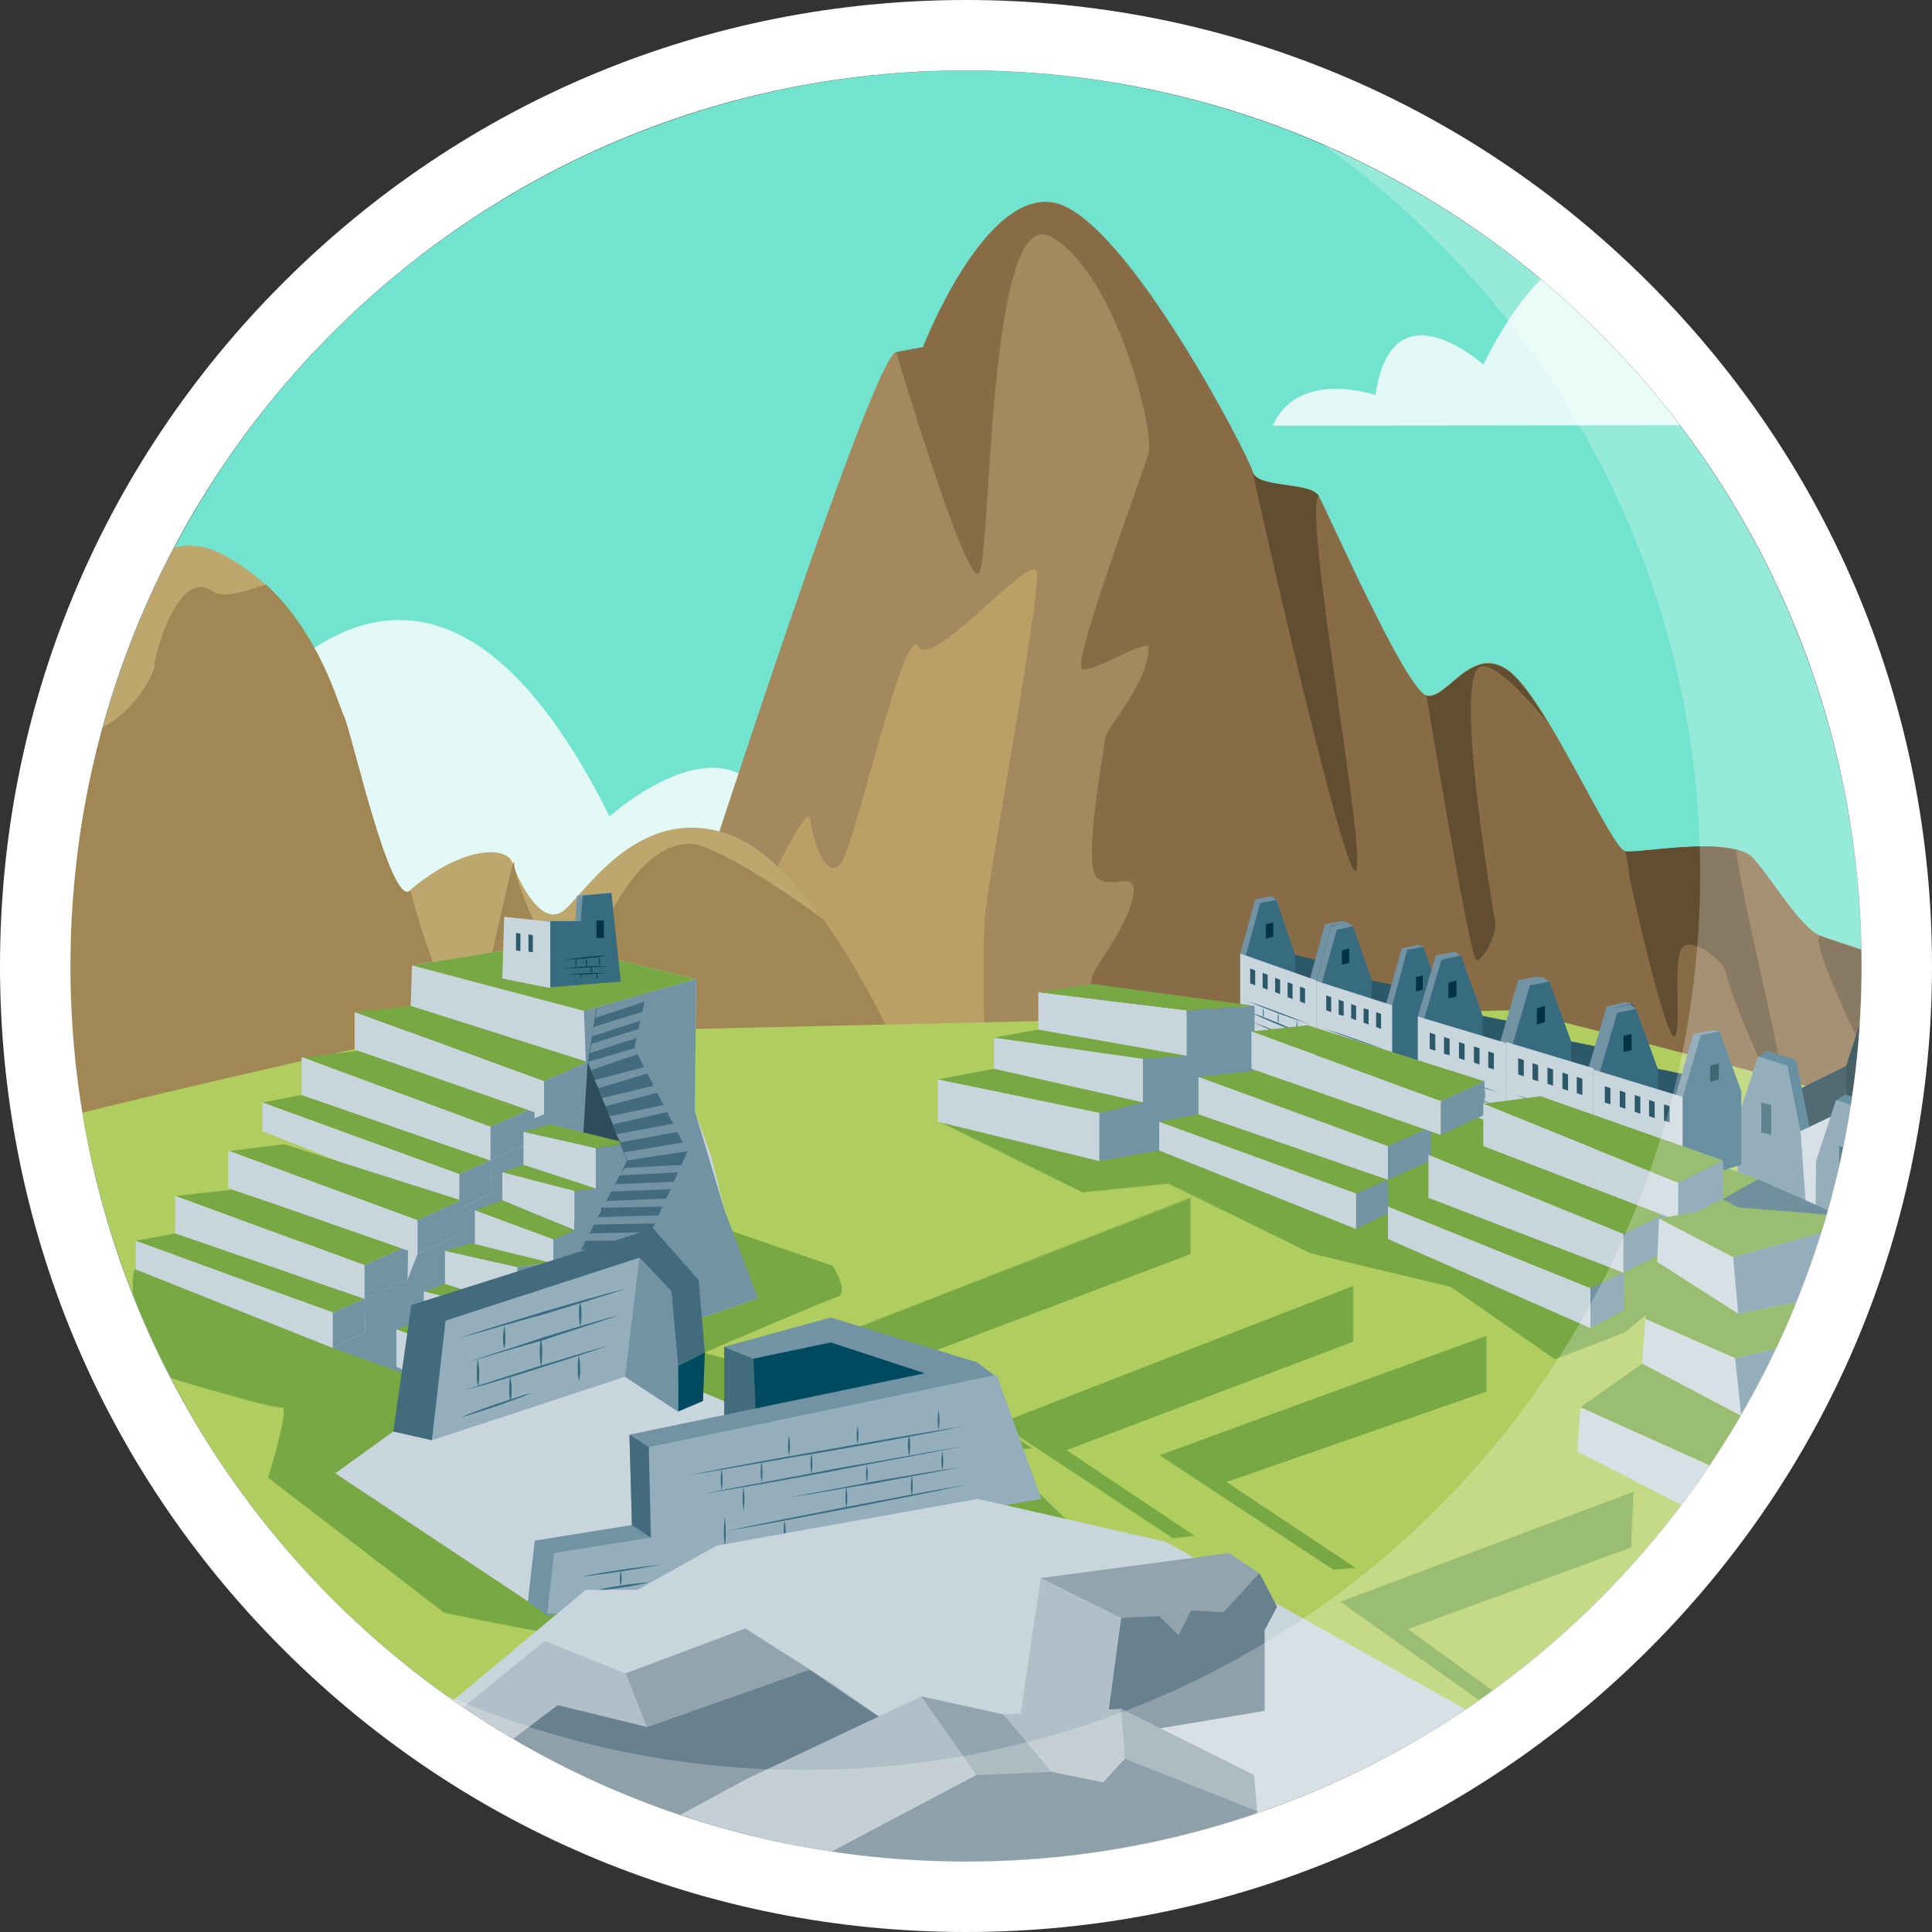 <?xml version="1.0" encoding="utf-8"?>
<!-- Generator: Adobe Illustrator 19.0.0, SVG Export Plug-In . SVG Version: 6.00 Build 0)  -->
<svg version="1.1" id="Layer_1" xmlns="http://www.w3.org/2000/svg" xmlns:xlink="http://www.w3.org/1999/xlink" x="0px" y="0px"
	 width="310px" height="310px" viewBox="0 0 310 310" style="enable-background:new 0 0 310 310;" xml:space="preserve">
<rect x="0" y="0" width="310" height="310" fill="#333333" stroke="none"/>
<style type="text/css">
	.st0{fill:#71E3CE;}
	.st1{opacity:0.8;clip-path:url(#XMLID_63_);fill:#FFFFFF;}
	.st2{clip-path:url(#XMLID_63_);}
	.st3{fill:#A4885E;}
	.st4{fill:#886C47;}
	.st5{fill:#614D2F;}
	.st6{fill:#BBA065;}
	.st7{fill:#BEA76D;}
	.st8{fill:#A18754;}
	.st9{fill:#B0CD5F;}
	.st10{fill:#77A843;}
	.st11{fill:#C9D5DC;}
	.st12{fill:#7293A4;}
	.st13{fill:#173A46;}
	.st14{fill:#376B80;}
	.st15{fill:#072A34;}
	.st16{fill:#2C5869;}
	.st17{fill:#003445;}
	.st18{fill:#426B7D;}
	.st19{fill:#2D4D5A;}
	.st20{fill:#004A5F;}
	.st21{fill:#94AEBC;}
	.st22{fill:#B1BFC8;}
	.st23{fill:#68818E;}
	.st24{fill:#92A4AE;}
	.st25{fill:#FFFFFF;}
	.st26{opacity:0.25;}
</style>
<g id="XMLID_7967_">
	<g id="XMLID_7971_">
		<g id="XMLID_7977_">
			<circle id="XMLID_8442_" class="st0" cx="155" cy="155" r="143.7"/>
			<g id="XMLID_7978_">
				<defs>
					<circle id="XMLID_7980_" cx="155" cy="155" r="143.7"/>
				</defs>
				<clipPath id="XMLID_63_">
					<use xlink:href="#XMLID_7980_"  style="overflow:visible;"/>
				</clipPath>
				<path id="XMLID_8441_" class="st1" d="M-1.2,147.1c0,0,2.9-13.7,24.9-8.3c0,0,36.6-83,74.1-7.8c0,0,24.4-22.1,28.7,8.1
					c0,0,20.6-7.1,27.4,8.1L-1.2,147.1z"/>
				<g id="XMLID_7981_" class="st2">
					<g id="XMLID_8432_">
						<path id="XMLID_8440_" class="st3" d="M105.9,162.8c0,0,33.6-105.5,37.9-106.3c4.3-0.8,4.3-0.8,4.3-0.8s10-25.8,21.3-23.1
							c11.3,2.7,30.9,40.4,31.6,43.1c0.7,2.7,9.3,1.5,10.6,3.9c1.3,2.3,14,31.2,17.3,32c3.3,0.8,7.3-8.5,13.3-3.9
							c6,4.6,16.3,28.5,18.6,28.9c2.3,0.4,17.3-2.7,20.6,1.2c3.3,3.9,7.6,11.2,10.6,12.3c3,1.2,9.6,3.1,21.3,7.3
							c11.6,4.2,17.6,27,17.6,27l-213.8,5.8L105.9,162.8z"/>
						<path id="XMLID_8439_" class="st4" d="M172.6,188.7l158.3-4.3c0,0-6-22.7-17.6-27c-11.6-4.2-18.3-6.2-21.3-7.3
							c-3-1.2-7.3-8.5-10.6-12.3c-3.3-3.9-18.3-0.8-20.6-1.2c-2.3-0.4-12.6-24.3-18.6-28.9c-6-4.6-10,4.6-13.3,3.9
							c-3.3-0.8-16-29.7-17.3-32c-1.3-2.3-10-1.2-10.6-3.9c-0.7-2.7-20.3-40.4-31.6-43.1c-11.3-2.7-21.3,23.1-21.3,23.1s0,0-4.3,0.8
							c0,0,11.3,38.1,13.3,35.4c2-2.7,1.3-59.7,11.6-53.9c10.3,5.8,16.6,31.2,15.6,34.7c-1,3.5-12.6,34.3-10.6,34.7
							c2,0.4,10.6-5.1,10.6-3.5c0,5.8-7,13.1-7,14.6c0,1.5-3.7,20-1.3,22.3c2.3,2.3,7-1.9,5.7,3.5c-1.3,5.4-6.6,11.2-6.6,13.1
							c0,1.9-1,13.1-1,13.1s7.6-3.9,8-0.8c0.3,3.1-8,10.4-8.3,12.7C173.6,183.3,173.1,185.8,172.6,188.7z"/>
						<g id="XMLID_8434_">
							<path id="XMLID_8438_" class="st5" d="M260.8,136.6c0.3,1.6,0.6,3,0.6,3.5c0,1.2,6,27.3,7.3,26.2c1.3-1.2-0.7-13.9,1.7-14.6
								c2.3-0.8,6.6,3.1,6.6,4.6c0,1.5,8,21.6,9,18.9c0.9-2.3-6.5-30.3-7.4-38.8C273.2,134.9,262.9,136.9,260.8,136.6z"/>
							<path id="XMLID_8437_" class="st5" d="M310.6,174.8c0,0,7.7-5.6,12.2-8.7c-2.6-3.9-5.8-7.2-9.5-8.6
								c-11.6-4.2-18.3-6.2-21.3-7.3c-1.7,0.8,7,18.5,7,18.5L310.6,174.8z"/>
							<path id="XMLID_8436_" class="st5" d="M217.6,139.7c1.7-2.7-8.6-57.8-6-60.1c-1.3-2.3-10-1.2-10.6-3.9
								C200.9,75.8,215.9,142.4,217.6,139.7z"/>
							<path id="XMLID_8435_" class="st5" d="M237.5,107c1.9-0.8,6.4,3.6,10.8,8.9c-2.2-3.6-4.4-6.7-6.1-8.1c-6-4.6-10,4.6-13.3,3.9
								c0,0,7,42.4,8,42.4c1,0,3.3-3.9,3-6.2C239.5,145.5,233.2,108.9,237.5,107z"/>
						</g>
						<path id="XMLID_8433_" class="st6" d="M117.2,190.2l40.9-1.1c0-11.6-0.5-37.2-0.1-41.7c0.4-5.6,8.9-51.4,8.4-55.5
							c-0.4-4.1-16.8,15.9-19.1,11.8c-2.2-4.1-10.2,32.4-12.4,34.9c-2.2,2.6-4.4-3.1-4.9-7.2c-0.4-4.1-12.9,23.6-12.9,23.6
							s-4.1,8.3-7.7,16.6L117.2,190.2z"/>
					</g>
					<g id="XMLID_8429_">
						<path id="XMLID_8431_" class="st7" d="M-9.7,173.4c0,0,18.7-98.4,45.3-84.5c14.4,7.5,18.2,23.5,19.5,26
							c1.3,2.5,7.5,30.6,10.6,28c8.9-7.5,15.7-7,16.5-4.5c0.8,2.5,4.7,11,8.5,7.5c3.8-3.5,12.3-17,26.3-12c14,5,27.5,35,30.1,42
							c2.5,7,2.5,7,2.5,7l-162.2,3.5L-9.7,173.4z"/>
						<path id="XMLID_8430_" class="st8" d="M55.2,114.9c-1-2-3.8-13-12.5-21.1c-3.4,1-6.6,2.4-8.9,0.9c-5.1-3.3-9,10-9,12
							c0,2-5.1,10-10.7,10.7c-4.9,0.6-13.5,53.9-15.8,68.8l151.4-3.3c0,0,0,0-2.5-7c-1.6-4.4-7.5-17.8-15.1-28.4
							c-9.9-7.2-18.3-12.1-21.4-12.1c-10.2,0-15.2,18.7-18.6,20c-3.4,1.3-9.6-14-9.6-16.9c0-0.1-0.1-0.1-0.1-0.2
							c-0.6,1-4.6,22.1-6.7,25.1c-2.3,3.3-7.9-12.7-9.8-20.4C62.6,145.6,56.4,117.4,55.2,114.9z"/>
					</g>
					<path id="XMLID_8428_" class="st9" d="M67.1,166.1l176-4c0,0,138.1,33.6,151.2,50.5c9.6,12.5-70.1,53.2-93.8,62.3
						C260.3,290.6,72.8,315.2,60,314.9C-21.7,313-80.2,235.1-67.6,205.7C-62.6,193.8,67.1,166.1,67.1,166.1z"/>
					<g id="XMLID_8420_">
						<polygon id="XMLID_8427_" class="st10" points="349.7,210.6 343.8,210 323.4,219.1 330.2,226.1 						"/>
						<polygon id="XMLID_8426_" class="st11" points="349.8,217.1 349.8,210.5 329.6,218.6 329.6,227.7 						"/>
						<polygon id="XMLID_8425_" class="st10" points="357.3,217.9 349.8,217.1 329.6,227.7 337.7,233.4 						"/>
						<polygon id="XMLID_8424_" class="st11" points="357.3,226.6 357.3,217.9 335.3,228.8 335.5,238.8 						"/>
						<polygon id="XMLID_8423_" class="st12" points="335.5,238.8 335.5,228.8 329.6,227.7 329.6,218.6 323.7,219.1 323.7,209.7 
							314.5,210.5 314.5,224.3 322,223.8 322,231.6 327.3,232.2 327.3,238.1 						"/>
						<polygon id="XMLID_8422_" class="st11" points="343.8,210 343.8,202.3 323.7,209.7 323.7,219.1 						"/>
						<polygon id="XMLID_8421_" class="st10" points="343.8,202.3 336.3,201.9 314.5,210.5 323.7,209.7 						"/>
					</g>
					<g id="XMLID_8406_">
						<polygon id="XMLID_8419_" class="st13" points="278.9,179.6 296.7,170.8 297.6,183.5 279.2,188.3 						"/>
						<g id="XMLID_8416_">
							<polygon id="XMLID_8418_" class="st14" points="280.5,187.2 280.3,178.5 282.1,169.6 283.5,168.6 288.2,170.1 290.3,180.6 
								291.3,193.3 289.8,194.1 							"/>
							<polygon id="XMLID_8417_" class="st12" points="278.8,189 278.9,179.3 282.1,169.5 286.8,171 288.9,181.5 289.8,194.2 
															"/>
						</g>
						<g id="XMLID_8413_">
							<polygon id="XMLID_8415_" class="st14" points="297.8,179 297.6,170.3 299.4,161.4 300.8,160.5 305.6,162 307.7,172.5 
								308.6,185.2 307.2,186 							"/>
							<polygon id="XMLID_8414_" class="st15" points="296.4,179.8 296.2,171.1 299.4,161.3 304.1,162.8 306.3,173.3 307.2,186 
															"/>
						</g>
						<polygon id="XMLID_8412_" class="st11" points="288.9,181.5 307.7,172.5 309.1,185.7 289.8,194.2 						"/>
						<g id="XMLID_8408_">
							<polygon id="XMLID_8411_" class="st16" points="296.1,187.2 294.7,187.9 294.7,182.7 296.1,182 							"/>
							<polygon id="XMLID_8410_" class="st16" points="299.8,185.4 298.4,186 298.4,180.9 299.8,180.2 							"/>
							<polygon id="XMLID_8409_" class="st16" points="303.4,183.5 302,184.2 302,179.1 303.4,178.4 							"/>
						</g>
						<polygon id="XMLID_8407_" class="st16" points="282.6,176.9 284.2,177.3 284.2,182.1 282.6,181.7 						"/>
					</g>
					<g id="XMLID_8392_">
						<polygon id="XMLID_8405_" class="st13" points="291.4,186.6 309.2,177.8 310.2,190.5 291.7,195.3 						"/>
						<g id="XMLID_8402_">
							<polygon id="XMLID_8404_" class="st14" points="293,194.1 292.8,185.5 294.6,176.6 296,175.6 300.7,177.1 302.9,187.6 
								303.8,200.3 302.3,201.1 							"/>
							<polygon id="XMLID_8403_" class="st12" points="291.3,196 291.4,186.3 294.6,176.5 299.3,178 301.4,188.5 302.4,201.2 
															"/>
						</g>
						<g id="XMLID_8399_">
							<polygon id="XMLID_8401_" class="st14" points="310.3,186 310.2,177.3 311.9,168.4 313.3,167.4 318.1,168.9 320.2,179.5 
								321.1,192.1 319.7,192.9 							"/>
							<polygon id="XMLID_8400_" class="st15" points="308.9,186.8 308.7,178.1 311.9,168.3 316.7,169.8 318.8,180.3 319.7,193 
															"/>
						</g>
						<polygon id="XMLID_8398_" class="st11" points="301.4,188.5 320.2,179.5 321.6,192.6 302.4,201.2 						"/>
						<g id="XMLID_8394_">
							<polygon id="XMLID_8397_" class="st16" points="308.6,194.2 307.2,194.8 307.2,189.7 308.6,189 							"/>
							<polygon id="XMLID_8396_" class="st16" points="312.3,192.4 310.9,193 310.9,187.9 312.3,187.2 							"/>
							<polygon id="XMLID_8395_" class="st16" points="315.9,190.5 314.5,191.2 314.5,186 315.9,185.4 							"/>
						</g>
						<polygon id="XMLID_8393_" class="st16" points="295.1,183.9 296.7,184.3 296.7,189.1 295.1,188.7 						"/>
					</g>
					<g id="XMLID_8378_">
						<polygon id="XMLID_8391_" class="st13" points="305.9,195.8 323.7,187 324.7,199.7 306.2,204.5 						"/>
						<g id="XMLID_8388_">
							<polygon id="XMLID_8390_" class="st14" points="307.5,203.3 307.3,194.7 309.1,185.7 310.5,184.8 315.2,186.3 317.4,196.8 
								318.3,209.5 316.8,210.3 							"/>
							<polygon id="XMLID_8389_" class="st12" points="305.8,205.2 305.9,195.5 309.1,185.6 313.8,187.1 315.9,197.7 316.9,210.3 
															"/>
						</g>
						<g id="XMLID_8385_">
							<polygon id="XMLID_8387_" class="st14" points="324.8,195.2 324.7,186.5 326.4,177.6 327.8,176.6 332.6,178.1 334.7,188.6 
								335.6,201.3 334.2,202.1 							"/>
							<polygon id="XMLID_8386_" class="st15" points="323.4,196 323.2,187.3 326.4,177.5 331.1,179 333.3,189.5 334.2,202.2 
															"/>
						</g>
						<polygon id="XMLID_8384_" class="st11" points="315.9,197.7 334.7,188.6 336.1,201.8 316.9,210.3 						"/>
						<g id="XMLID_8380_">
							<polygon id="XMLID_8383_" class="st16" points="323.1,203.4 321.7,204 321.7,198.9 323.1,198.2 							"/>
							<polygon id="XMLID_8382_" class="st16" points="326.8,201.5 325.4,202.2 325.4,197.1 326.8,196.4 							"/>
							<polygon id="XMLID_8381_" class="st16" points="330.4,199.7 329,200.4 329,195.2 330.4,194.6 							"/>
						</g>
						<polygon id="XMLID_8379_" class="st16" points="309.7,193.1 311.2,193.5 311.2,198.2 309.7,197.9 						"/>
					</g>
					<g id="XMLID_8373_">
						<path id="XMLID_8377_" class="st10" d="M150.5,180l23.2,11.4l13.8-1.4l22.8,11.2l22.5,5.4l16.7,11.6l11.2-4.4l12.7-10.5
							l8.7-14.1c0,0-24.6-8.7-26-9c-2.1-0.4-41.6-14.3-41.6-14.3L150.5,180z"/>
						<path id="XMLID_8374_" class="st9" d="M249.5,218.3L249.5,218.3l-16.7-11.6l-22.5-5.4L187.5,190l-13.8,1.4c0,0,0,0,0,0
							L150.5,180c0,0,0,0,0,0c0,0,0,0,0,0l64-14.1c0,0,0,0,0,0c0.4,0.1,39.5,13.9,41.6,14.3c1.5,0.3,25.8,8.9,26,9c0,0,0,0,0,0
							c0,0,0,0,0,0l-8.7,14.1c0,0,0,0,0,0l-12.7,10.5l0,0L249.5,218.3C249.5,218.3,249.5,218.3,249.5,218.3z M187.5,189.9
							L187.5,189.9l22.8,11.2l22.5,5.4c0,0,0,0,0,0l16.7,11.6l11.2-4.3l12.7-10.5l8.7-14.1c-1.1-0.4-24.6-8.7-26-9
							c-2.1-0.4-40.8-14-41.6-14.3l-63.9,14l23.1,11.4L187.5,189.9L187.5,189.9z"/>
					</g>
					<g id="XMLID_8348_">
						<path id="XMLID_8372_" class="st16" d="M207.8,153.2l9.7,2.4c0,0-1.8,5-2,5.3c-0.1,0.2-9.5,0.7-9.6,0.7
							c-0.2,0-0.2-7.4-0.2-7.4L207.8,153.2z"/>
						<polygon id="XMLID_8371_" class="st12" points="199,153.1 201.4,144.3 204,143.8 204.9,144.5 207,152.5 206.9,163.1 
							199,164.4 						"/>
						<polygon id="XMLID_8370_" class="st14" points="199.8,153.7 202.2,144.9 204.8,144.4 207.8,153.2 207.8,163.8 199.6,164.2 
													"/>
						<polygon id="XMLID_8369_" class="st12" points="210.2,157 212.6,148.3 215.2,147.8 216.2,148 218.2,156.5 218.2,167.1 
							211,168.1 						"/>
						<polygon id="XMLID_8368_" class="st11" points="199,164.3 199,153 211.2,157.3 211.2,169.6 						"/>
						<polygon id="XMLID_8367_" class="st14" points="211.2,157.3 213.6,148.5 216.2,148 219.2,156.8 219.1,167.4 211.2,169.6 
													"/>
						<g id="XMLID_8361_">
							<polygon id="XMLID_8366_" class="st16" points="201.4,158.1 200.6,157.8 200.6,155.4 201.4,155.7 							"/>
							<polygon id="XMLID_8365_" class="st16" points="203.4,158.8 202.6,158.5 202.6,156.1 203.4,156.4 							"/>
							<polygon id="XMLID_8364_" class="st16" points="205.4,159.5 204.6,159.2 204.6,156.9 205.4,157.2 							"/>
							<polygon id="XMLID_8363_" class="st16" points="207.4,160.3 206.6,160 206.6,157.6 207.4,157.9 							"/>
							<polygon id="XMLID_8362_" class="st16" points="209.4,161 208.6,160.7 208.6,158.3 209.4,158.6 							"/>
						</g>
						<polygon id="XMLID_8360_" class="st17" points="216.1,155 215,155.3 215,152.9 216.1,152.6 						"/>
						<polygon id="XMLID_8359_" class="st17" points="204.3,150.3 203.1,150.6 203.1,148.3 204.3,148 						"/>
						<g id="XMLID_8349_">
							<path id="XMLID_8358_" class="st14" d="M200.1,160.6c3.3,1.1,6.6,2.4,9.9,3.7C206.6,163.2,203.4,162,200.1,160.6z"/>
							<path id="XMLID_8357_" class="st14" d="M200.1,162.2c3.3,1.2,6.6,2.6,9.9,4.1C206.6,165.1,203.3,163.7,200.1,162.2z"/>
							<path id="XMLID_8356_" class="st14" d="M200.8,163.9c3,1.1,6,2.4,8.9,3.7C206.7,166.5,203.7,165.2,200.8,163.9z"/>
							<path id="XMLID_8355_" class="st14" d="M208.1,163.7c0.1,0.6,0.1,1.2,0,1.8C208,164.9,208,164.3,208.1,163.7z"/>
							<path id="XMLID_8354_" class="st14" d="M205.1,162.5c0.1,0.6,0.1,1.2,0,1.8C205,163.7,205,163.1,205.1,162.5z"/>
							<path id="XMLID_8353_" class="st14" d="M206.3,164.8c0.1,0.5,0.1,0.9,0,1.4C206.2,165.8,206.2,165.3,206.3,164.8z"/>
							<path id="XMLID_8352_" class="st14" d="M207.6,166.7c0.1,0.4,0.1,0.7,0,1.1C207.4,167.5,207.4,167.1,207.6,166.7z"/>
							<path id="XMLID_8351_" class="st14" d="M202.7,161.7c0.1,0.6,0.1,1.1,0,1.7C202.6,162.8,202.6,162.2,202.7,161.7z"/>
							<path id="XMLID_8350_" class="st14" d="M203.9,165.2c0.1,0.3,0.1,0.5,0,0.8C203.8,165.7,203.8,165.4,203.9,165.2z"/>
						</g>
					</g>
					<g id="XMLID_8323_">
						<path id="XMLID_8347_" class="st16" d="M220.1,157.3l9.7,2.1c0,0-1.8,5.1-2,5.3c-0.1,0.2-9.5,1-9.6,1c-0.2,0-0.2-7.4-0.2-7.4
							L220.1,157.3z"/>
						<polygon id="XMLID_8346_" class="st12" points="211.2,157.4 213.6,148.6 216.2,148 217.1,148.7 219.2,156.7 219.2,167.3 
							211.2,168.7 						"/>
						<polygon id="XMLID_8345_" class="st14" points="212,158.1 214.5,149.2 217.1,148.6 220.1,157.3 220,167.9 211.8,168.6 						
							"/>
						<polygon id="XMLID_8344_" class="st12" points="222.4,161.1 224.9,152.2 227.5,151.6 228.4,151.9 230.5,160.3 230.4,170.9 
							223.2,172.1 						"/>
						<polygon id="XMLID_8343_" class="st11" points="211.2,168.7 211.2,157.4 223.4,161.3 223.4,173.6 						"/>
						<polygon id="XMLID_8342_" class="st14" points="223.4,161.3 225.8,152.4 228.4,151.9 231.4,160.5 231.4,171.1 223.4,173.6 
													"/>
						<g id="XMLID_8336_">
							<polygon id="XMLID_8341_" class="st16" points="213.6,162.4 212.8,162.1 212.8,159.7 213.6,160 							"/>
							<polygon id="XMLID_8340_" class="st16" points="215.6,163 214.8,162.8 214.8,160.4 215.6,160.7 							"/>
							<polygon id="XMLID_8339_" class="st16" points="217.6,163.7 216.8,163.4 216.8,161.1 217.6,161.4 							"/>
							<polygon id="XMLID_8338_" class="st16" points="219.6,164.4 218.8,164.1 218.8,161.8 219.6,162 							"/>
							<polygon id="XMLID_8337_" class="st16" points="221.6,165.1 220.8,164.8 220.8,162.4 221.6,162.7 							"/>
						</g>
						<polygon id="XMLID_8335_" class="st17" points="228.3,158.8 227.2,159.1 227.2,156.8 228.3,156.5 						"/>
						<polygon id="XMLID_8334_" class="st17" points="216.5,154.5 215.3,154.8 215.3,152.5 216.5,152.2 						"/>
						<g id="XMLID_8324_">
							<path id="XMLID_8333_" class="st14" d="M212.3,165c3.3,1,6.6,2.2,9.9,3.4C218.9,167.4,215.6,166.2,212.3,165z"/>
							<path id="XMLID_8332_" class="st14" d="M212.3,166.6c3.3,1.1,6.6,2.4,9.9,3.8C218.8,169.2,215.5,167.9,212.3,166.6z"/>
							<path id="XMLID_8331_" class="st14" d="M213,168.2c3,1,6,2.2,8.9,3.5C218.9,170.6,216,169.5,213,168.2z"/>
							<path id="XMLID_8330_" class="st14" d="M220.3,167.8c0.1,0.6,0.1,1.2,0,1.8C220.2,169,220.2,168.4,220.3,167.8z"/>
							<path id="XMLID_8329_" class="st14" d="M217.3,166.7c0.1,0.6,0.1,1.2,0,1.8C217.2,167.9,217.2,167.3,217.3,166.7z"/>
							<path id="XMLID_8328_" class="st14" d="M218.5,169c0.1,0.5,0.1,0.9,0,1.4C218.4,169.9,218.4,169.5,218.5,169z"/>
							<path id="XMLID_8327_" class="st14" d="M219.8,170.9c0.1,0.4,0.1,0.7,0,1.1C219.7,171.6,219.7,171.2,219.8,170.9z"/>
							<path id="XMLID_8326_" class="st14" d="M215,165.9c0.1,0.6,0.1,1.1,0,1.7C214.8,167,214.8,166.5,215,165.9z"/>
							<path id="XMLID_8325_" class="st14" d="M216.1,169.4c0.1,0.3,0.1,0.5,0,0.8C216,169.9,216,169.7,216.1,169.4z"/>
						</g>
					</g>
					<g id="XMLID_8298_">
						<path id="XMLID_8322_" class="st16" d="M237.9,163l11.4,2.3c0,0-2.2,5.7-2.3,5.9c-0.1,0.2-11.2,1.1-11.3,1.1
							c-0.2,0-0.2-8.2-0.2-8.2L237.9,163z"/>
						<polygon id="XMLID_8321_" class="st12" points="227.5,163.1 230.4,153.3 233.4,152.7 234.4,153.4 236.9,162.3 236.9,174 
							227.5,175.7 						"/>
						<polygon id="XMLID_8320_" class="st14" points="228.4,163.8 231.3,154 234.4,153.3 237.9,163 237.8,174.7 228.2,175.5 						
							"/>
						<polygon id="XMLID_8319_" class="st12" points="240.7,167.2 243.6,157.3 246.6,156.7 247.8,156.9 250.2,166.3 250.1,178.1 
							241.6,179.4 						"/>
						<polygon id="XMLID_8318_" class="st11" points="227.5,175.6 227.5,163.1 241.8,167.4 241.8,181.1 						"/>
						<polygon id="XMLID_8317_" class="st14" points="241.8,167.4 244.7,157.6 247.8,156.9 251.3,166.5 251.2,178.3 241.8,181.1 
													"/>
						<g id="XMLID_8311_">
							<polygon id="XMLID_8316_" class="st16" points="230.3,168.6 229.4,168.3 229.4,165.7 230.3,166 							"/>
							<polygon id="XMLID_8315_" class="st16" points="232.6,169.3 231.7,169.1 231.7,166.4 232.6,166.7 							"/>
							<polygon id="XMLID_8314_" class="st16" points="235,170.1 234.1,169.8 234.1,167.2 235,167.5 							"/>
							<polygon id="XMLID_8313_" class="st16" points="237.4,170.8 236.5,170.5 236.5,167.9 237.4,168.2 							"/>
							<polygon id="XMLID_8312_" class="st16" points="239.7,171.6 238.8,171.3 238.8,168.7 239.7,169 							"/>
						</g>
						<polygon id="XMLID_8310_" class="st17" points="247.6,164.7 246.3,165 246.3,162.4 247.6,162.1 						"/>
						<polygon id="XMLID_8309_" class="st17" points="233.7,159.9 232.4,160.2 232.4,157.7 233.7,157.3 						"/>
						<g id="XMLID_8299_">
							<path id="XMLID_8308_" class="st14" d="M228.8,171.5c3.9,1.2,7.8,2.4,11.6,3.8C236.5,174.1,232.6,172.9,228.8,171.5z"/>
							<path id="XMLID_8307_" class="st14" d="M228.8,173.3c3.9,1.3,7.8,2.7,11.6,4.2C236.4,176.2,232.6,174.8,228.8,173.3z"/>
							<path id="XMLID_8306_" class="st14" d="M229.6,175.1c3.5,1.2,7,2.5,10.5,3.8C236.6,177.7,233.1,176.5,229.6,175.1z"/>
							<path id="XMLID_8305_" class="st14" d="M238.2,174.6c0.1,0.7,0.1,1.4,0,2C238.1,176,238.1,175.3,238.2,174.6z"/>
							<path id="XMLID_8304_" class="st14" d="M234.7,173.4c0.1,0.7,0.1,1.3,0,2C234.6,174.8,234.6,174.1,234.7,173.4z"/>
							<path id="XMLID_8303_" class="st14" d="M236.1,176c0.1,0.5,0.1,1,0,1.6C236,177,236,176.5,236.1,176z"/>
							<path id="XMLID_8302_" class="st14" d="M237.6,178c0.1,0.4,0.1,0.8,0,1.2C237.5,178.9,237.5,178.4,237.6,178z"/>
							<path id="XMLID_8301_" class="st14" d="M231.9,172.6c0.1,0.6,0.1,1.2,0,1.8C231.8,173.8,231.8,173.2,231.9,172.6z"/>
							<path id="XMLID_8300_" class="st14" d="M233.2,176.4c0.1,0.3,0.1,0.6,0,0.8C233.1,177,233.1,176.7,233.2,176.4z"/>
						</g>
					</g>
					<g id="XMLID_8273_">
						<path id="XMLID_8297_" class="st16" d="M252.1,167.1l11.4,2.3c0,0-2.2,5.7-2.3,5.9c-0.1,0.2-11.2,1.1-11.3,1.1
							c-0.2,0-0.2-8.2-0.2-8.2L252.1,167.1z"/>
						<polygon id="XMLID_8296_" class="st12" points="241.7,167.3 244.6,157.4 247.6,156.8 248.6,157.5 251.1,166.4 251.1,178.2 
							241.7,179.8 						"/>
						<polygon id="XMLID_8295_" class="st14" points="242.6,167.9 245.5,158.1 248.6,157.5 252.1,167.1 252,178.9 242.4,179.6 
													"/>
						<polygon id="XMLID_8294_" class="st12" points="254.9,171.3 257.8,161.5 260.8,160.8 262,161.1 264.4,170.4 264.3,182.2 
							255.8,183.5 						"/>
						<polygon id="XMLID_8293_" class="st11" points="241.7,179.8 241.7,167.2 256,171.5 256,185.3 						"/>
						<polygon id="XMLID_8292_" class="st14" points="256,171.5 258.9,161.7 262,161 265.5,170.7 265.4,182.4 256,185.3 						"/>
						<g id="XMLID_8286_">
							<polygon id="XMLID_8291_" class="st16" points="244.5,172.7 243.6,172.4 243.6,169.8 244.5,170.1 							"/>
							<polygon id="XMLID_8290_" class="st16" points="246.8,173.5 245.9,173.2 245.9,170.6 246.8,170.9 							"/>
							<polygon id="XMLID_8289_" class="st16" points="249.2,174.2 248.3,173.9 248.3,171.3 249.2,171.6 							"/>
							<polygon id="XMLID_8288_" class="st16" points="251.6,175 250.7,174.7 250.7,172.1 251.6,172.4 							"/>
							<polygon id="XMLID_8287_" class="st16" points="253.9,175.7 253,175.4 253,172.8 253.9,173.1 							"/>
						</g>
						<polygon id="XMLID_8285_" class="st17" points="261.8,168.8 260.5,169.1 260.5,166.5 261.8,166.2 						"/>
						<polygon id="XMLID_8284_" class="st17" points="247.9,164 246.6,164.4 246.6,161.8 247.9,161.4 						"/>
						<g id="XMLID_8274_">
							<path id="XMLID_8283_" class="st14" d="M243,175.6c3.9,1.2,7.8,2.4,11.6,3.8C250.7,178.3,246.8,177,243,175.6z"/>
							<path id="XMLID_8282_" class="st14" d="M243,177.4c3.9,1.3,7.8,2.7,11.6,4.2C250.6,180.3,246.8,178.9,243,177.4z"/>
							<path id="XMLID_8281_" class="st14" d="M243.8,179.2c3.5,1.2,7,2.5,10.5,3.8C250.8,181.9,247.3,180.6,243.8,179.2z"/>
							<path id="XMLID_8280_" class="st14" d="M252.4,178.7c0.1,0.7,0.1,1.4,0,2C252.3,180.1,252.3,179.4,252.4,178.7z"/>
							<path id="XMLID_8279_" class="st14" d="M248.9,177.6c0.1,0.7,0.1,1.3,0,2C248.8,178.9,248.8,178.2,248.9,177.6z"/>
							<path id="XMLID_8278_" class="st14" d="M250.3,180.1c0.1,0.5,0.1,1,0,1.6C250.2,181.1,250.2,180.6,250.3,180.1z"/>
							<path id="XMLID_8277_" class="st14" d="M251.8,182.2c0.1,0.4,0.1,0.8,0,1.2C251.7,183,251.7,182.6,251.8,182.2z"/>
							<path id="XMLID_8276_" class="st14" d="M246.1,176.7c0.1,0.6,0.1,1.2,0,1.8C246,177.9,246,177.3,246.1,176.7z"/>
							<path id="XMLID_8275_" class="st14" d="M247.4,180.6c0.1,0.3,0.1,0.6,0,0.8C247.3,181.1,247.3,180.9,247.4,180.6z"/>
						</g>
					</g>
					<g id="XMLID_8248_">
						<path id="XMLID_8272_" class="st16" d="M266,171.5l11.4,2.3c0,0-2.2,5.7-2.3,5.9c-0.1,0.2-11.2,1.1-11.3,1.1
							c-0.2,0-0.2-8.2-0.2-8.2L266,171.5z"/>
						<polygon id="XMLID_8271_" class="st12" points="255.6,171.7 258.5,161.8 261.6,161.2 262.6,162 265.1,170.8 265,182.6 
							255.6,184.2 						"/>
						<polygon id="XMLID_8270_" class="st14" points="256.6,172.4 259.5,162.5 262.5,161.9 266,171.5 266,183.3 256.4,184 						"/>
						<polygon id="XMLID_8269_" class="st12" points="268.9,175.7 271.7,165.9 274.8,165.3 275.9,165.5 278.3,174.9 278.2,186.6 
							269.8,188 						"/>
						<polygon id="XMLID_8268_" class="st11" points="255.6,184.2 255.6,171.6 270,176 270,189.7 						"/>
						<polygon id="XMLID_8267_" class="st14" points="270,176 272.9,166.1 275.9,165.5 279.4,175.1 279.4,186.9 270,189.7 						"/>
						<g id="XMLID_8261_">
							<polygon id="XMLID_8266_" class="st16" points="258.4,177.2 257.5,176.9 257.5,174.3 258.4,174.6 							"/>
							<polygon id="XMLID_8265_" class="st16" points="260.8,177.9 259.9,177.6 259.9,175 260.8,175.3 							"/>
							<polygon id="XMLID_8264_" class="st16" points="263.2,178.7 262.3,178.4 262.3,175.7 263.2,176 							"/>
							<polygon id="XMLID_8263_" class="st16" points="265.5,179.4 264.6,179.1 264.6,176.5 265.5,176.8 							"/>
							<polygon id="XMLID_8262_" class="st16" points="267.9,180.1 267,179.8 267,177.2 267.9,177.5 							"/>
						</g>
						<polygon id="XMLID_8260_" class="st17" points="275.8,173.2 274.4,173.6 274.4,171 275.8,170.6 						"/>
						<polygon id="XMLID_8259_" class="st17" points="261.8,168.5 260.5,168.8 260.5,166.2 261.8,165.9 						"/>
						<g id="XMLID_8249_">
							<path id="XMLID_8258_" class="st14" d="M257,180.1c3.9,1.2,7.8,2.4,11.6,3.8C264.7,182.7,260.8,181.4,257,180.1z"/>
							<path id="XMLID_8257_" class="st14" d="M256.9,181.9c3.9,1.3,7.8,2.7,11.6,4.2C264.6,184.7,260.7,183.4,256.9,181.9z"/>
							<path id="XMLID_8256_" class="st14" d="M257.8,183.6c3.5,1.2,7,2.5,10.5,3.8C264.7,186.3,261.2,185,257.8,183.6z"/>
							<path id="XMLID_8255_" class="st14" d="M266.4,183.2c0.1,0.7,0.1,1.4,0,2C266.3,184.5,266.3,183.9,266.4,183.2z"/>
							<path id="XMLID_8254_" class="st14" d="M262.9,182c0.1,0.7,0.1,1.3,0,2C262.8,183.3,262.8,182.7,262.9,182z"/>
							<path id="XMLID_8253_" class="st14" d="M264.3,184.5c0.1,0.5,0.1,1,0,1.6C264.2,185.6,264.2,185.1,264.3,184.5z"/>
							<path id="XMLID_8252_" class="st14" d="M265.7,186.6c0.1,0.4,0.1,0.8,0,1.2C265.6,187.4,265.6,187,265.7,186.6z"/>
							<path id="XMLID_8251_" class="st14" d="M260.1,181.1c0.1,0.6,0.1,1.2,0,1.8C259.9,182.4,259.9,181.7,260.1,181.1z"/>
							<path id="XMLID_8250_" class="st14" d="M261.4,185c0.1,0.3,0.1,0.6,0,0.8C261.3,185.6,261.3,185.3,261.4,185z"/>
						</g>
					</g>
					<g id="XMLID_8240_">
						<polygon id="XMLID_8247_" class="st10" points="159.5,166.5 166.6,165.2 190.7,169.3 182.7,175.7 						"/>
						<polygon id="XMLID_8246_" class="st11" points="159.5,171.5 159.5,166.5 183.4,169.9 183.4,176.9 						"/>
						<polygon id="XMLID_8245_" class="st10" points="150.5,173.2 159.5,171.5 183.4,176.9 173.7,182.4 						"/>
						<polygon id="XMLID_8244_" class="st11" points="150.5,180 150.5,173.2 176.6,178.6 176.4,186.3 						"/>
						<polygon id="XMLID_8243_" class="st12" points="176.4,186.3 176.4,178.6 183.4,176.9 183.4,169.9 190.4,169.4 190.4,162.1 
							201.3,161.4 201.3,172 192.3,172.8 192.3,178.8 186,180 186,184.6 						"/>
						<polygon id="XMLID_8242_" class="st11" points="166.6,165.2 166.6,159.2 190.4,162.1 190.4,169.4 						"/>
						<polygon id="XMLID_8241_" class="st10" points="166.6,159.2 175.4,157.9 201.3,161.4 190.4,162.1 						"/>
					</g>
					<g id="XMLID_8228_">
						<polygon id="XMLID_8239_" class="st10" points="186,180 217.6,191.5 222.7,189.3 192.3,178.8 						"/>
						<polygon id="XMLID_8238_" class="st11" points="186,180 186,184.6 217.6,197.2 217.6,191.5 						"/>
						<g id="XMLID_8234_">
							<polygon id="XMLID_8237_" class="st10" points="192.4,172.8 222.7,183.9 229.7,180.8 201.3,171.8 							"/>
							<polygon id="XMLID_8236_" class="st11" points="192.3,172.8 192.3,178.8 222.7,189.3 222.7,183.9 							"/>
							<polygon id="XMLID_8235_" class="st12" points="222.7,183.9 222.7,189.3 229.6,186.2 229.7,180.8 							"/>
						</g>
						<g id="XMLID_8230_">
							<polygon id="XMLID_8233_" class="st10" points="200.9,165.5 231.2,176.7 238.2,173.5 209.8,164.5 							"/>
							<polygon id="XMLID_8232_" class="st11" points="200.8,165.5 200.8,171.5 231.2,182.1 231.2,176.7 							"/>
							<polygon id="XMLID_8231_" class="st12" points="231.2,176.7 231.2,182.1 238.1,178.9 238.2,173.5 							"/>
						</g>
						<polygon id="XMLID_8229_" class="st12" points="222.7,189.3 222.8,194.6 217.6,197.2 217.6,191.5 						"/>
					</g>
					<g id="XMLID_8216_">
						<polygon id="XMLID_8227_" class="st10" points="222.7,193.6 255.2,206.7 260.5,204.2 229.2,192.2 						"/>
						<polygon id="XMLID_8226_" class="st11" points="222.7,193.6 222.7,198.8 255.2,213.1 255.2,206.7 						"/>
						<g id="XMLID_8222_">
							<polygon id="XMLID_8225_" class="st10" points="229.2,185.4 260.5,198 267.7,194.5 238.4,184.2 							"/>
							<polygon id="XMLID_8224_" class="st11" points="229.2,185.3 229.2,192.2 260.5,204.2 260.5,198 							"/>
							<polygon id="XMLID_8223_" class="st12" points="260.5,198 260.5,204.2 267.7,200.6 267.7,194.5 							"/>
						</g>
						<g id="XMLID_8218_">
							<polygon id="XMLID_8221_" class="st10" points="238,177.1 269.3,189.8 276.5,186.2 247.2,175.9 							"/>
							<polygon id="XMLID_8220_" class="st11" points="238,177.1 238,183.9 269.3,195.9 269.3,189.8 							"/>
							<polygon id="XMLID_8219_" class="st12" points="269.3,189.8 269.3,195.9 276.4,192.4 276.5,186.2 							"/>
						</g>
						<polygon id="XMLID_8217_" class="st12" points="260.5,204.2 260.6,210.2 255.2,213.1 255.2,206.7 						"/>
					</g>
					<polygon id="XMLID_8215_" class="st18" points="276.4,192.4 302.1,206.3 312.2,238.5 326.3,232.4 307.5,200.5 282.1,189.2 
											"/>
					<g id="XMLID_8201_">
						<polygon id="XMLID_40_" class="st12" points="311.4,235.8 325.1,230.3 326.3,232.4 312.2,238.5 						"/>
						<polygon id="XMLID_46_" class="st12" points="308.8,231.5 322.6,226.1 323.8,228.1 309.7,234.2 						"/>
						<polygon id="XMLID_45_" class="st12" points="306.3,227.2 320.1,221.8 321.2,223.8 307.1,230 						"/>
						<polygon id="XMLID_44_" class="st12" points="303.8,222.9 317.5,217.5 318.7,219.5 304.6,225.7 						"/>
						<polygon id="XMLID_43_" class="st12" points="301.3,218.6 315,213.2 316.2,215.2 302.1,221.4 						"/>
						<polygon id="XMLID_42_" class="st12" points="298.7,214.3 312.5,208.9 313.7,211 299.5,217.1 						"/>
						<polygon id="XMLID_41_" class="st12" points="296.2,210.1 309.9,204.6 311.1,206.7 297,212.8 						"/>
						<polygon id="XMLID_39_" class="st12" points="293.7,205.8 307.4,200.4 308.6,202.4 294.5,208.5 						"/>
					</g>
					<g id="XMLID_8188_">
						<g id="XMLID_8198_">
							<polygon id="XMLID_8200_" class="st11" points="266.2,195.5 278.1,201.7 300.5,195.5 302.1,206.3 278.9,210.8 265.9,202.5 
															"/>
							<polygon id="XMLID_8199_" class="st12" points="278.1,201.7 278.9,210.8 302.1,206.3 300.5,195.5 							"/>
						</g>
						<g id="XMLID_8195_">
							<polygon id="XMLID_8197_" class="st11" points="264,211.6 278.4,217.9 305.8,211.6 307.7,222.6 279.4,227.2 263.5,218.8 
															"/>
							<polygon id="XMLID_8196_" class="st12" points="278.4,217.9 279.4,227.2 307.7,222.6 305.8,211.6 							"/>
						</g>
						<g id="XMLID_8192_">
							<polygon id="XMLID_8194_" class="st11" points="253.6,225.8 275.4,235.6 302.8,229.3 304.8,240.2 276.4,244.9 253.1,232.9 
															"/>
							<polygon id="XMLID_8193_" class="st12" points="275.4,235.6 276.4,244.9 312.2,238.5 310.3,227.6 							"/>
						</g>
						<polygon id="XMLID_8191_" class="st10" points="266.2,195.5 278.1,201.7 300.5,195.5 277.3,193.6 						"/>
						<polygon id="XMLID_8190_" class="st10" points="264,211.6 265.9,202.5 278.9,210.8 302.1,206.3 305.8,211.6 278.4,217.9 
													"/>
						<polygon id="XMLID_8189_" class="st10" points="253.6,225.8 263.5,218.8 279.4,227.2 307.7,222.6 310.3,227.6 275.4,235.6 
													"/>
					</g>
					<g id="XMLID_8180_">
						<polygon id="XMLID_8187_" class="st10" points="359.3,229.2 351.1,228.5 323.2,238.4 332.5,246 						"/>
						<polygon id="XMLID_8186_" class="st11" points="359.3,236.2 359.3,229.1 331.7,237.9 331.7,247.7 						"/>
						<polygon id="XMLID_8185_" class="st10" points="369.6,237 359.3,236.2 331.7,247.7 342.9,253.8 						"/>
						<polygon id="XMLID_8184_" class="st11" points="369.6,246.5 369.6,237 339.5,248.9 339.8,259.7 						"/>
						<polygon id="XMLID_8183_" class="st12" points="339.8,259.7 339.8,248.9 331.7,247.7 331.7,237.9 323.6,238.4 323.6,228.2 
							311.1,229.1 311.1,243.9 321.4,243.4 321.4,251.9 328.6,252.5 328.6,258.9 						"/>
						<polygon id="XMLID_8182_" class="st11" points="351.1,228.5 351.1,220.1 323.6,228.2 323.6,238.4 						"/>
						<polygon id="XMLID_8181_" class="st10" points="351.1,220.1 340.9,219.8 311.1,229.1 323.6,228.2 						"/>
					</g>
					<g id="XMLID_8172_">
						<polygon id="XMLID_8179_" class="st10" points="325.6,242.7 317.8,242 291.3,251.5 300.1,258.8 						"/>
						<polygon id="XMLID_8178_" class="st11" points="325.7,249.4 325.7,242.5 299.4,251 299.4,260.4 						"/>
						<polygon id="XMLID_8177_" class="st10" points="335.5,250.2 325.7,249.4 299.4,260.4 310,266.3 						"/>
						<polygon id="XMLID_8176_" class="st11" points="335.5,259.3 335.5,250.2 306.8,261.6 307.1,272 						"/>
						<polygon id="XMLID_8175_" class="st12" points="307.1,272 307.1,261.6 299.4,260.4 299.4,251 291.7,251.5 291.7,241.7 
							279.7,242.5 280,250.8 289.6,256.4 289.5,261.7 296.5,265.1 296.7,269.7 						"/>
						<polygon id="XMLID_8174_" class="st11" points="317.8,242 317.8,233.9 291.7,241.7 291.7,251.5 						"/>
						<polygon id="XMLID_8173_" class="st10" points="317.8,233.9 308.1,233.6 279.7,242.5 291.7,241.7 						"/>
					</g>
					<g id="XMLID_8167_">
						<polygon id="XMLID_8171_" class="st10" points="215,257 255.3,285.6 258.9,285.3 225.9,261.4 261.8,248.3 262.2,239.3 						
							"/>
						<path id="XMLID_8168_" class="st9" d="M255.3,285.7L255.3,285.7L215,257c0,0,0,0,0,0c0,0,0,0,0,0l47.1-17.8c0,0,0,0,0,0
							c0,0,0,0,0,0l-0.4,9.1c0,0,0,0,0,0l-35.8,13l32.9,23.9c0,0,0,0,0,0c0,0,0,0,0,0L255.3,285.7
							C255.3,285.7,255.3,285.7,255.3,285.7z M215.1,257l40.2,28.6l3.5-0.4l-32.9-23.9c0,0,0,0,0,0c0,0,0,0,0,0l35.9-13l0.4-9
							L215.1,257z"/>
					</g>
					<g id="XMLID_8162_">
						<polygon id="XMLID_8166_" class="st10" points="186,233.5 214,251.9 217.6,251.6 196.9,237.8 238.6,223.3 238.6,214.3 						
							"/>
						<path id="XMLID_8163_" class="st9" d="M214,252C213.9,252,213.9,252,214,252L186,233.5c0,0,0,0,0,0c0,0,0,0,0,0l52.6-19.2
							c0,0,0,0,0,0c0,0,0,0,0,0v9.1c0,0,0,0,0,0L197,237.8l20.6,13.7c0,0,0,0,0,0c0,0,0,0,0,0L214,252L214,252z M186.1,233.5
							l27.8,18.4l3.5-0.4l-20.6-13.7c0,0,0,0,0,0c0,0,0,0,0,0l41.7-14.5v-9L186.1,233.5z"/>
					</g>
					<g id="XMLID_8157_">
						<polygon id="XMLID_8161_" class="st10" points="160.3,228.4 188.2,246.9 191.8,246.5 171.2,232.7 217.2,215.3 217.2,206.3 
													"/>
						<path id="XMLID_8158_" class="st9" d="M188.2,246.9L188.2,246.9l-27.9-18.5c0,0,0,0,0,0c0,0,0,0,0,0l56.9-22.1c0,0,0,0,0,0
							c0,0,0,0,0,0v9.1c0,0,0,0,0,0l-46,17.4l20.6,13.7c0,0,0,0,0,0c0,0,0,0,0,0L188.2,246.9C188.2,246.9,188.2,246.9,188.2,246.9z
							 M160.4,228.4l27.8,18.4l3.5-0.4l-20.6-13.7c0,0,0,0,0,0c0,0,0,0,0,0l46-17.4v-9L160.4,228.4z"/>
					</g>
					<g id="XMLID_8152_">
						<polygon id="XMLID_8156_" class="st10" points="134.2,214.3 162.1,232.7 165.7,232.4 145.1,218.6 191.1,201.2 191.1,192.1 
													"/>
						<path id="XMLID_8153_" class="st9" d="M162.1,232.8L162.1,232.8l-27.9-18.5c0,0,0,0,0,0c0,0,0,0,0,0l56.9-22.1c0,0,0,0,0,0
							c0,0,0,0,0,0v9.1c0,0,0,0,0,0l-46,17.4l20.6,13.7c0,0,0,0,0,0c0,0,0,0,0,0L162.1,232.8C162.1,232.8,162.1,232.8,162.1,232.8z
							 M134.3,214.3l27.8,18.4l3.5-0.3l-20.6-13.7c0,0,0,0,0,0c0,0,0,0,0,0l46-17.4v-9L134.3,214.3z"/>
					</g>
					<g id="XMLID_7995_">
						<g id="XMLID_8147_">
							<path id="XMLID_8151_" class="st10" d="M110.4,195.1l23.2,8c0,0,2.9,4.4,0.7,5.1c-2.2,0.7-21.2,8.9-21.2,8.9l14,3.8l14.1-2.5
								L160,233l11.3,11l-50.7,9.1l-21.7,11.2l-27.5-5.4L43,237.1c0,0,3.6-11.6,2.2-11.2c-1.4,0.4-22.8-6.2-22.8-6.2
								s-2.1-17.1-0.5-16c1.6,1.1,23.7-13,25.5-13.4c1.8-0.4,31.4-4.1,31.4-4.1L110.4,195.1z"/>
							<path id="XMLID_8148_" class="st9" d="M98.8,264.3L98.8,264.3l-27.5-5.4l0,0L43,237.1c0,0,0,0,0,0c0-0.1,3.1-10.1,2.4-11.1
								c0-0.1-0.1-0.1-0.2-0.1c0,0-0.1,0-0.2,0c-2.4,0-22.5-6.1-22.7-6.2c0,0,0,0,0,0c-0.1-0.6-1.8-14.8-0.8-16
								c0.1-0.1,0.2-0.1,0.3,0c0.1,0,0.1,0.1,0.3,0.1c1.9,0,10.3-4.9,17.1-8.9c4.2-2.5,7.5-4.4,8.2-4.5c1.8-0.4,31.1-4.1,31.4-4.1
								c0,0,0,0,0,0l31.7,8.8l23.2,8c0,0,0,0,0,0c0.1,0.1,2,3,1.5,4.4c-0.1,0.3-0.4,0.6-0.7,0.7c-2.1,0.7-19.8,8.3-21.1,8.8
								l13.9,3.8l14.1-2.5c0,0,0,0,0,0l18.8,14.8l11.3,11c0,0,0,0,0,0c0,0,0,0,0,0l-50.7,9.1L98.8,264.3
								C98.8,264.3,98.8,264.3,98.8,264.3z M71.3,258.8l27.5,5.4l21.7-11.2l0,0l50.7-9.1L160,233l-18.8-14.7l-14.1,2.5c0,0,0,0,0,0
								l-14-3.8c0,0,0,0,0,0c0,0,0,0,0,0c0.2-0.1,19.1-8.2,21.2-8.9c0.4-0.1,0.6-0.3,0.7-0.7c0.5-1.4-1.3-4.2-1.4-4.3l-23.2-8
								l-31.7-8.8c-0.6,0.1-29.6,3.8-31.4,4.1c-0.7,0.1-4.1,2.2-8.2,4.5c-6.8,4-15.2,8.9-17.1,8.9c-0.1,0-0.2,0-0.3-0.1
								c-0.1-0.1-0.2-0.1-0.2,0c-1,1.1,0.7,15.3,0.8,15.9c0.7,0.2,20.3,6.2,22.6,6.2c0.1,0,0.1,0,0.2,0c0.1,0,0.2,0,0.3,0.1
								c0.8,1-2.2,10.5-2.4,11.2L71.3,258.8z"/>
						</g>
						<polygon id="XMLID_8146_" class="st11" points="65.9,161.4 66.1,154.9 88.1,151.3 111.7,157.1 111.5,178.3 114.2,185.8 
							118,201.3 121.6,208.3 91.7,218.7 71.6,222.8 48.4,214.3 47.2,200.6 64.1,176.1 						"/>
						<g id="XMLID_8121_">
							<g id="XMLID_8134_">
								<polygon id="XMLID_8145_" class="st10" points="42.1,176.9 73.7,188.4 78.7,186.2 48.4,175.7 								"/>
								<polygon id="XMLID_8144_" class="st11" points="42.1,176.9 42.1,181.5 73.7,194 73.7,188.4 								"/>
								<g id="XMLID_8140_">
									<polygon id="XMLID_8143_" class="st10" points="48.5,169.7 78.7,180.8 85.8,177.7 57.4,168.6 									"/>
									<polygon id="XMLID_8142_" class="st11" points="48.4,169.6 48.4,175.7 78.7,186.2 78.7,180.8 									"/>
									<polygon id="XMLID_8141_" class="st12" points="78.7,180.8 78.7,186.2 85.7,183.1 85.8,177.7 									"/>
								</g>
								<g id="XMLID_8136_">
									<polygon id="XMLID_8139_" class="st10" points="57,162.4 87.3,173.5 94.3,170.4 65.9,161.4 									"/>
									<polygon id="XMLID_8138_" class="st11" points="56.9,162.4 56.9,168.4 87.3,179 87.3,173.5 									"/>
									<polygon id="XMLID_8137_" class="st12" points="87.3,173.5 87.3,179 94.2,175.8 94.3,170.4 									"/>
								</g>
								<polygon id="XMLID_8135_" class="st12" points="78.7,186.2 78.9,191.5 73.7,194 73.7,188.4 								"/>
							</g>
							<g id="XMLID_8122_">
								<polygon id="XMLID_8133_" class="st10" points="21.8,199.1 53.4,210.6 58.5,208.4 28.1,197.9 								"/>
								<polygon id="XMLID_8132_" class="st11" points="21.8,199.1 21.8,203.7 53.4,216.3 53.4,210.6 								"/>
								<g id="XMLID_8128_">
									<polygon id="XMLID_8131_" class="st10" points="28.2,191.9 58.5,203 65.5,199.9 37.1,190.9 									"/>
									<polygon id="XMLID_8130_" class="st11" points="28.1,191.9 28.1,197.9 58.5,208.4 58.5,203 									"/>
									<polygon id="XMLID_8129_" class="st12" points="58.5,203 58.5,208.4 65.4,205.3 65.5,199.9 									"/>
								</g>
								<g id="XMLID_8124_">
									<polygon id="XMLID_8127_" class="st10" points="36.7,184.7 67,195.8 74,192.6 45.6,183.6 									"/>
									<polygon id="XMLID_8126_" class="st11" points="36.6,184.6 36.6,190.6 67,201.2 67,195.8 									"/>
									<polygon id="XMLID_8125_" class="st12" points="67,195.8 67,201.2 73.9,198 74,192.6 									"/>
								</g>
								<polygon id="XMLID_8123_" class="st12" points="58.5,208.4 58.6,213.7 53.4,216.3 53.4,210.6 								"/>
							</g>
						</g>
						<polygon id="XMLID_8120_" class="st12" points="111.7,157.1 93.7,162.2 94.2,175.8 85.6,179.5 85.7,183.1 78.7,186.2 
							78.9,191.5 73.7,194 73.9,198 67,201.2 65.4,205.3 58.5,208.4 58.6,213.7 53.4,216.3 71.6,222.8 91.7,218.7 121.6,208.3 
							116.3,194.3 111.5,178.3 						"/>
						<polygon id="XMLID_8119_" class="st19" points="94.3,170.4 93.3,186.8 85.5,204.4 92.4,202.4 100.7,186.2 						"/>
						<g id="XMLID_8111_">
							<polygon id="XMLID_8118_" class="st10" points="80.6,188.1 84,186.9 95.8,190.6 91.8,196.4 							"/>
							<polygon id="XMLID_8117_" class="st11" points="80.6,192.6 80.6,188.1 92.2,191.1 92.2,197.4 							"/>
							<polygon id="XMLID_8116_" class="st10" points="76.2,194.2 80.6,192.6 92.2,197.4 87.5,202.4 							"/>
							<polygon id="XMLID_8115_" class="st11" points="76.2,200.2 76.2,194.2 88.9,198.9 88.8,205.9 							"/>
							<polygon id="XMLID_8114_" class="st12" points="88.8,205.9 88.8,198.9 92.2,197.4 92.2,191.1 95.6,190.7 95.6,184.2 
								100.9,183.5 100.9,193.1 96.5,193.7 96.5,199.1 93.5,200.2 93.5,204.4 							"/>
							<polygon id="XMLID_8113_" class="st11" points="84,186.9 84,181.6 95.6,184.2 95.6,190.7 							"/>
							<polygon id="XMLID_8112_" class="st10" points="84,181.6 88.3,180.4 100.9,183.5 95.6,184.2 							"/>
						</g>
						<g id="XMLID_8103_">
							<polygon id="XMLID_8110_" class="st10" points="68,207.3 71.4,206 83.2,209.7 79.3,215.5 							"/>
							<polygon id="XMLID_8109_" class="st11" points="68,211.7 68,207.2 79.6,210.2 79.6,216.5 							"/>
							<polygon id="XMLID_8108_" class="st10" points="63.6,213.3 68,211.7 79.6,216.5 74.9,221.5 							"/>
							<polygon id="XMLID_8107_" class="st11" points="63.6,219.3 63.6,213.3 76.3,218 76.2,225 							"/>
							<polygon id="XMLID_8106_" class="st12" points="76.2,225 76.2,218 79.6,216.5 79.6,210.2 83,209.8 83,203.3 88.3,202.6 
								88.3,212.2 83.9,212.8 83.9,218.3 80.9,219.3 80.9,223.5 							"/>
							<polygon id="XMLID_8105_" class="st11" points="71.4,206 71.4,200.7 83,203.3 83,209.8 							"/>
							<polygon id="XMLID_8104_" class="st10" points="71.4,200.7 75.7,199.5 88.3,202.6 83,203.3 							"/>
						</g>
						<g id="XMLID_8072_">
							<g id="XMLID_8100_">
								<polygon id="XMLID_8102_" class="st18" points="94.3,170.4 100.6,186.3 91.8,203.3 102.6,201.8 110.3,184.8 101.8,168.2 
																	"/>
								<polygon id="XMLID_8101_" class="st18" points="94.3,170.4 95.7,161.8 103.7,159.4 101.8,168.2 								"/>
							</g>
							<g id="XMLID_8088_">
								<polygon id="XMLID_34_" class="st12" points="94.3,170.4 101.8,168.2 102.4,169.1 94.9,171.7 								"/>
								<polygon id="XMLID_38_" class="st12" points="95.4,173.3 103.4,171.2 104,172.2 96.1,174.6 								"/>
								<polygon id="XMLID_37_" class="st12" points="96.6,176.2 104.9,174.2 105.6,175.3 97.2,177.5 								"/>
								<polygon id="XMLID_36_" class="st12" points="97.8,179.1 106.5,177.3 107.2,178.4 98.4,180.4 								"/>
								<polygon id="XMLID_35_" class="st12" points="98.9,182 108,180.3 108.8,181.6 99.6,183.3 								"/>
								<polygon id="XMLID_33_" class="st12" points="100.1,184.9 109.6,183.3 110.4,184.7 100.7,186.2 								"/>
							</g>
							<g id="XMLID_8076_">
								<polygon id="XMLID_3_" class="st12" points="100.3,187.4 109.6,186.9 109.1,188.1 99.3,188.6 								"/>
								<polygon id="XMLID_32_" class="st12" points="98.8,190 108.4,189.6 107.9,190.8 97.9,191.2 								"/>
								<polygon id="XMLID_31_" class="st12" points="97.4,192.7 107.2,192.3 106.7,193.6 96.4,193.8 								"/>
								<polygon id="XMLID_22_" class="st12" points="96,195.3 106,195 105.5,196.3 95,196.5 								"/>
								<polygon id="XMLID_17_" class="st12" points="94.6,197.9 104.8,197.7 104.3,199 93.6,199.1 								"/>
								<polygon id="XMLID_2_" class="st12" points="93.2,200.5 103.6,200.4 103.2,201.7 92.2,201.7 								"/>
							</g>
							<polygon id="XMLID_8075_" class="st12" points="95.8,161.8 103.7,159.3 103.5,160.7 95.6,163.3 							"/>
							<polygon id="XMLID_8074_" class="st12" points="95.2,164.8 103.2,162.3 103,163.7 95,166.3 							"/>
							<polygon id="XMLID_8073_" class="st12" points="94.9,167.5 102.8,165 102.6,166.4 94.6,169 							"/>
						</g>
						<g id="XMLID_8025_">
							<polygon id="XMLID_8071_" class="st11" points="63.1,229.7 53.8,236.4 87.8,259 112,248.6 159.2,239.5 160,233 134.8,232.4 
								109.8,222.2 101.2,217.1 							"/>
							<g id="XMLID_8065_">
								<path id="XMLID_8070_" class="st18" d="M116.2,216.1v20.4c0,0,32.2-7.4,32.8-7.1c0.5,0.4,2-9.8,2-9.8l-16.1-6.3l-14,4.7
									L116.2,216.1z"/>
								<polygon id="XMLID_8069_" class="st20" points="120.9,218 121.5,232.1 149,229.4 151,219.6 134.9,213.3 								"/>
								<path id="XMLID_8068_" class="st12" d="M84.7,257l1.1-9.8l15.6-2.5l-0.4-14.5l55.8-11.6l3.3,2.5l4,17.5
									c0,0-52.9,9.1-55.1,11.2c-2.2,2.2-13.8,7.3-13.8,7.3l-7.2,2.2L84.7,257z"/>
								<path id="XMLID_8067_" class="st21" d="M87.8,259l1.1-9.8l15.6-2.5l-0.4-14.5l55.8-11.6l7.2,19.9c0,0-52.9,9.1-55.1,11.2
									c-2.2,2.2-13.8,7.2-13.8,7.2H87.8z"/>
								<polygon id="XMLID_8066_" class="st12" points="156.8,218.6 133.3,211.4 116.2,216.1 120.9,218 133.3,215.4 151,221.2 
																	"/>
							</g>
							<polygon id="XMLID_8064_" class="st18" points="101.4,244.7 104.4,246.7 104.1,232.2 101,230.2 							"/>
							<g id="XMLID_8041_">
								<path id="XMLID_8063_" class="st14" d="M110.6,236.7c7.3-1.5,14.7-2.8,22.1-4.1c7.4-1.3,14.7-2.6,22.1-3.8
									c-7.3,1.5-14.7,2.8-22.1,4.1C125.3,234.1,118,235.5,110.6,236.7z"/>
								<path id="XMLID_8062_" class="st14" d="M112.8,239.7c7-1.4,14-2.6,21-4c7-1.2,14-2.5,21.1-3.7c-7,1.4-14,2.6-21,4
									C126.8,237.3,119.8,238.6,112.8,239.7z"/>
								<path id="XMLID_8061_" class="st14" d="M126.5,240.3c4.6-0.9,9.2-1.7,13.8-2.6c4.6-0.8,9.2-1.6,13.9-2.3
									c-4.6,0.9-9.2,1.7-13.8,2.6C135.8,238.7,131.2,239.6,126.5,240.3z"/>
								<path id="XMLID_8060_" class="st14" d="M116.4,245.7c6.4-1.4,12.9-2.6,19.4-3.9c6.5-1.2,12.9-2.5,19.4-3.6
									c-6.4,1.4-12.9,2.6-19.4,3.9C129.3,243.3,122.9,244.6,116.4,245.7z"/>
								<path id="XMLID_8059_" class="st14" d="M93.2,253c4.4-0.9,8.8-1.5,13.2-2C102,251.8,97.6,252.5,93.2,253z"/>
								<path id="XMLID_8058_" class="st14" d="M95,255.3c3.1-0.7,6.1-1.2,9.2-1.4C101.2,254.6,98.1,255,95,255.3z"/>
								<path id="XMLID_8057_" class="st14" d="M139.1,235.1c0.2,0.9,0.2,1.8,0,2.8C138.9,236.9,138.9,236,139.1,235.1z"/>
								<path id="XMLID_8056_" class="st14" d="M135.8,238.6c0.2,1.1,0.2,2.3,0,3.4C135.6,240.8,135.6,239.7,135.8,238.6z"/>
								<path id="XMLID_8055_" class="st14" d="M130.2,233.2c0.2,1.1,0.2,2.2,0,3.3C130,235.3,130,234.3,130.2,233.2z"/>
								<path id="XMLID_8054_" class="st14" d="M145.9,230.2c0.2,1.2,0.2,2.3,0,3.5C145.6,232.5,145.6,231.3,145.9,230.2z"/>
								<path id="XMLID_8053_" class="st14" d="M146.3,236.8c0.2,1.1,0.2,2.2,0,3.3C146.1,239,146.1,237.9,146.3,236.8z"/>
								<path id="XMLID_8052_" class="st14" d="M122.2,234.5c0.2,1.1,0.2,2.2,0,3.3C122,236.7,122,235.6,122.2,234.5z"/>
								<path id="XMLID_8051_" class="st14" d="M126.6,233.6c-0.2-1.1-0.2-2.2,0-3.3C126.8,231.4,126.8,232.5,126.6,233.6z"/>
								<path id="XMLID_8050_" class="st14" d="M150.6,229.4c-0.2-1-0.2-2,0-3.1C150.8,227.4,150.8,228.4,150.6,229.4z"/>
								<path id="XMLID_8049_" class="st14" d="M125.9,244c0.2,1.1,0.2,2.1,0,3.2C125.7,246.1,125.7,245,125.9,244z"/>
								<path id="XMLID_8048_" class="st14" d="M137.6,231.7c-0.2-1-0.2-1.9,0-2.9C137.8,229.8,137.8,230.8,137.6,231.7z"/>
								<path id="XMLID_8047_" class="st14" d="M99.6,252.1c0.2,0.8,0.2,1.6,0,2.4C99.4,253.7,99.4,252.9,99.6,252.1z"/>
								<path id="XMLID_8046_" class="st14" d="M97,255.1c0.2,0.8,0.2,1.7,0,2.5C96.8,256.7,96.8,255.9,97,255.1z"/>
								<path id="XMLID_8045_" class="st14" d="M115.8,235.7c0.2,1.2,0.2,2.3,0,3.5C115.6,238,115.6,236.8,115.8,235.7z"/>
								<path id="XMLID_8044_" class="st14" d="M119.3,238.6c0.2,1.3,0.2,2.6,0,3.8C119.1,241.1,119.1,239.9,119.3,238.6z"/>
								<path id="XMLID_8043_" class="st14" d="M116.3,248.2c-0.2-1.6-0.2-3.2,0-4.8C116.5,245.1,116.5,246.7,116.3,248.2z"/>
								<path id="XMLID_8042_" class="st14" d="M151.2,232.9c0.2,1,0.2,2.1,0,3.1C151,234.9,151,233.9,151.2,232.9z"/>
							</g>
							<polygon id="XMLID_8040_" class="st21" points="108.8,219.2 108.8,226.5 100.3,220.9 69.3,231.1 68,218.7 70.7,210.8 
								91.8,203.3 104.8,200.3 109,204.9 109.9,216 							"/>
							<polygon id="XMLID_8039_" class="st18" points="63.1,229.7 66,209.4 104.8,197.1 112.1,205.4 113.1,217 108.8,219.2 
								107.7,207.2 102.6,201.8 71.5,211.9 69.3,231.1 							"/>
							<polygon id="XMLID_8038_" class="st20" points="108.8,219.2 113.1,217 112.8,224.8 108.8,226.5 							"/>
							<polygon id="XMLID_8037_" class="st12" points="102.6,201.8 100.3,220.9 108.8,226.5 108.8,219.2 107.7,207.2 							"/>
							<g id="XMLID_8026_">
								<path id="XMLID_8036_" class="st14" d="M73.7,214.7c4.4-1.5,8.9-2.8,13.4-4.2c4.5-1.3,8.9-2.6,13.5-3.8
									c-4.4,1.5-8.9,2.8-13.4,4.2C82.6,212.1,78.2,213.5,73.7,214.7z"/>
								<path id="XMLID_8035_" class="st14" d="M75,218.6c4-1.4,8.1-2.6,12.1-4c4.1-1.2,8.1-2.5,12.3-3.6c-4,1.4-8.1,2.6-12.1,4
									C83.2,216.1,79.1,217.4,75,218.6z"/>
								<path id="XMLID_8034_" class="st14" d="M74.8,223c3.8-1.3,7.6-2.5,11.4-3.7c3.8-1.1,7.7-2.4,11.5-3.4
									c-3.8,1.3-7.6,2.5-11.4,3.7C82.5,220.8,78.6,222,74.8,223z"/>
								<path id="XMLID_8033_" class="st14" d="M74,227.4c1.8-0.8,3.7-1.4,5.6-2.1c1.9-0.6,3.8-1.3,5.7-1.8
									c-1.8,0.8-3.7,1.4-5.6,2.1C77.8,226.2,76,226.9,74,227.4z"/>
								<path id="XMLID_8032_" class="st14" d="M81.9,220.9c0.1,0.7,0.2,1.3,0.2,2c0,0.7,0,1.3-0.2,2c-0.2-0.7-0.2-1.3-0.2-2
									C81.7,222.2,81.7,221.5,81.9,220.9z"/>
								<path id="XMLID_8031_" class="st14" d="M86.8,219.3c-0.1-0.7-0.2-1.5-0.2-2.2c0-0.7,0-1.5,0.2-2.2c0.2,0.7,0.2,1.5,0.2,2.2
									C87,217.8,87,218.5,86.8,219.3z"/>
								<path id="XMLID_8030_" class="st14" d="M93.1,212.9c-0.1-0.7-0.2-1.3-0.2-2c0-0.7,0-1.3,0.2-2c0.2,0.7,0.2,1.3,0.2,2
									C93.3,211.6,93.3,212.2,93.1,212.9z"/>
								<path id="XMLID_8029_" class="st14" d="M80.9,212.6c0.1,0.6,0.2,1.3,0.2,1.9c0,0.6,0,1.3-0.2,1.9c-0.2-0.6-0.2-1.3-0.2-1.9
									C80.8,213.9,80.8,213.3,80.9,212.6z"/>
								<path id="XMLID_8028_" class="st14" d="M92.9,217.5c0.1,0.7,0.2,1.3,0.2,2c0,0.7,0,1.3-0.2,2c-0.2-0.7-0.2-1.3-0.2-2
									C92.7,218.8,92.7,218.1,92.9,217.5z"/>
								<path id="XMLID_8027_" class="st14" d="M76.7,218.1c0.1,0.7,0.2,1.4,0.2,2.2c0,0.7,0,1.4-0.2,2.2c-0.2-0.7-0.2-1.4-0.2-2.2
									C76.5,219.5,76.5,218.8,76.7,218.1z"/>
							</g>
						</g>
						<polygon id="XMLID_8024_" class="st10" points="66.1,154.9 93.7,162.2 111.7,157.1 88.1,151.3 						"/>
						<g id="XMLID_7996_">
							<g id="XMLID_8016_">
								<polygon id="XMLID_8023_" class="st12" points="87.4,147.8 92.3,147.8 92.6,143.7 97.3,143.3 98.2,143.3 98.8,157.5 
									88.8,157.6 								"/>
								<path id="XMLID_8022_" class="st11" d="M80.6,157l0.3-9.9l7.4,0.8c0,0,0,10.4,0,10.6C88.3,158.6,80.6,157,80.6,157z"/>
								<polygon id="XMLID_8021_" class="st14" points="88.3,147.8 93.2,147.8 93.5,143.7 98.1,143.3 99.6,157.5 88.3,158.4 
																	"/>
								<g id="XMLID_8018_">
									<polygon id="XMLID_8020_" class="st16" points="83.5,152.6 82.8,152.5 82.8,149.7 83.5,149.8 									"/>
									<polygon id="XMLID_8019_" class="st16" points="85.5,152.8 84.8,152.7 84.8,149.9 85.5,150.1 									"/>
								</g>
								<polygon id="XMLID_8017_" class="st17" points="96.9,150.5 95.7,150.5 95.7,147.7 96.9,147.7 								"/>
							</g>
							<g id="XMLID_7997_">
								<g id="XMLID_8014_">
									<path id="XMLID_8015_" class="st17" d="M90.6,154c2.3-0.3,4.6-0.6,7-0.7C95.2,153.7,92.9,153.9,90.6,154z"/>
								</g>
								<g id="XMLID_8012_">
									<path id="XMLID_8013_" class="st17" d="M90.5,155.4c2.3-0.3,4.6-0.4,7-0.4C95.2,155.2,92.8,155.3,90.5,155.4z"/>
								</g>
								<g id="XMLID_8010_">
									<path id="XMLID_8011_" class="st17" d="M91.1,156.4c2.1-0.2,4.2-0.3,6.3-0.3C95.2,156.3,93.2,156.4,91.1,156.4z"/>
								</g>
								<g id="XMLID_8008_">
									<path id="XMLID_8009_" class="st17" d="M96.2,153.5c0.1,0.5,0.1,1,0,1.5C96.1,154.5,96.1,154,96.2,153.5z"/>
								</g>
								<g id="XMLID_8006_">
									<path id="XMLID_8007_" class="st17" d="M94.1,153.7c0.1,0.5,0.1,1,0,1.5C94,154.6,94,154.1,94.1,153.7z"/>
								</g>
								<g id="XMLID_8004_">
									<path id="XMLID_8005_" class="st17" d="M94.9,155.1c0.1,0.4,0.1,0.8,0,1.1C94.8,155.9,94.8,155.5,94.9,155.1z"/>
								</g>
								<g id="XMLID_8002_">
									<path id="XMLID_8003_" class="st17" d="M95.8,156.2c0.1,0.3,0.1,0.6,0,0.9C95.7,156.8,95.7,156.5,95.8,156.2z"/>
								</g>
								<g id="XMLID_8000_">
									<path id="XMLID_8001_" class="st17" d="M92.4,153.9c0.1,0.4,0.1,0.9,0,1.3C92.3,154.8,92.3,154.3,92.4,153.9z"/>
								</g>
								<g id="XMLID_7998_">
									<path id="XMLID_7999_" class="st17" d="M93.2,156.3c0.1,0.2,0.1,0.4,0,0.6C93.1,156.7,93.1,156.5,93.2,156.3z"/>
								</g>
							</g>
						</g>
					</g>
					<g id="XMLID_7982_">
						<polygon id="XMLID_7994_" class="st11" points="60.4,283.1 94,255.1 102.3,255.1 115,248 156.9,240.5 187.1,247.4 
							254.2,284.9 104.1,305.9 60.3,288.2 						"/>
						<polygon id="XMLID_7993_" class="st22" points="62.7,283.4 87.4,263.3 100.4,268.5 119.6,261.3 133.7,270.2 145.5,278.5 
							149.2,286.3 68.3,291.4 59.9,287.1 						"/>
						<polygon id="XMLID_7992_" class="st23" points="66.8,290.7 89.5,273.6 103.8,277.1 129.9,267.9 145.5,278.5 149.2,286.3 
							105.6,306.7 						"/>
						<g id="XMLID_7988_">
							<polygon id="XMLID_7991_" class="st24" points="167,253.2 197.2,249.2 202,252.4 204.9,257.8 202.9,261.6 202.9,274.5 
								177.3,278.8 177,261.9 							"/>
							<polygon id="XMLID_7990_" class="st23" points="202.1,252.4 196.3,258.7 191.1,258.4 189.1,262.4 186,259.3 179.9,259.6 
								177.3,275.4 177.3,278.8 202.9,274.5 202.9,261.6 204.9,257.8 							"/>
							<polygon id="XMLID_7989_" class="st22" points="163.8,274.8 167,253.2 179.9,259.6 177.3,278.8 							"/>
						</g>
						<polygon id="XMLID_7987_" class="st24" points="100.4,268.5 103.8,277.1 129.9,267.9 119.6,261.3 						"/>
						<polygon id="XMLID_7986_" class="st22" points="98.6,296.9 119.9,285.4 147.8,272.2 161,275.1 179.9,274.2 201.2,284.8 
							202.3,296.3 100.9,303.2 						"/>
						<polygon id="XMLID_7985_" class="st24" points="147.8,272.2 156.7,284.8 168.7,284.3 161,275.1 						"/>
						<polygon id="XMLID_7984_" class="st24" points="179.9,274.2 180.5,282.2 201.7,290.6 201.2,284.8 						"/>
						<polygon id="XMLID_7983_" class="st23" points="124.5,301.8 156.7,284.8 168.7,284.3 177,286 180.5,282.2 201.7,290.6 
							202.3,296.3 						"/>
					</g>
				</g>
				<path id="XMLID_7979_" class="st1" d="M297.7,68.2c0,0-1.7-8.3-15-5c0,0-22.1-50.1-44.7-4.7c0,0-14.7-13.3-17.3,4.9
					c0,0-12.4-4.3-16.5,4.9L297.7,68.2z"/>
			</g>
		</g>
		<path id="XMLID_7972_" class="st25" d="M155,11.3c79.4,0,143.7,64.3,143.7,143.7S234.4,298.7,155,298.7S11.3,234.4,11.3,155
			S75.6,11.3,155,11.3 M155,0C113.6,0,74.7,16.1,45.4,45.4C16.1,74.7,0,113.6,0,155c0,41.4,16.1,80.3,45.4,109.6
			C74.7,293.9,113.6,310,155,310s80.3-16.1,109.6-45.4C293.9,235.3,310,196.4,310,155c0-41.4-16.1-80.3-45.4-109.6
			C235.3,16.1,196.4,0,155,0L155,0z"/>
	</g>
	<g id="XMLID_7968_" class="st26">
		<path id="XMLID_81_" class="st25" d="M212.3,23.2c36.6,26.1,60.5,68.8,60.5,117.1c0,79.4-64.3,143.7-143.7,143.7
			c-20.4,0-39.7-4.2-57.3-11.9c23.5,16.7,52.2,26.6,83.3,26.6c79.4,0,143.7-64.3,143.7-143.7C298.7,96,263.1,45.3,212.3,23.2z"/>
	</g>
</g>
</svg>
